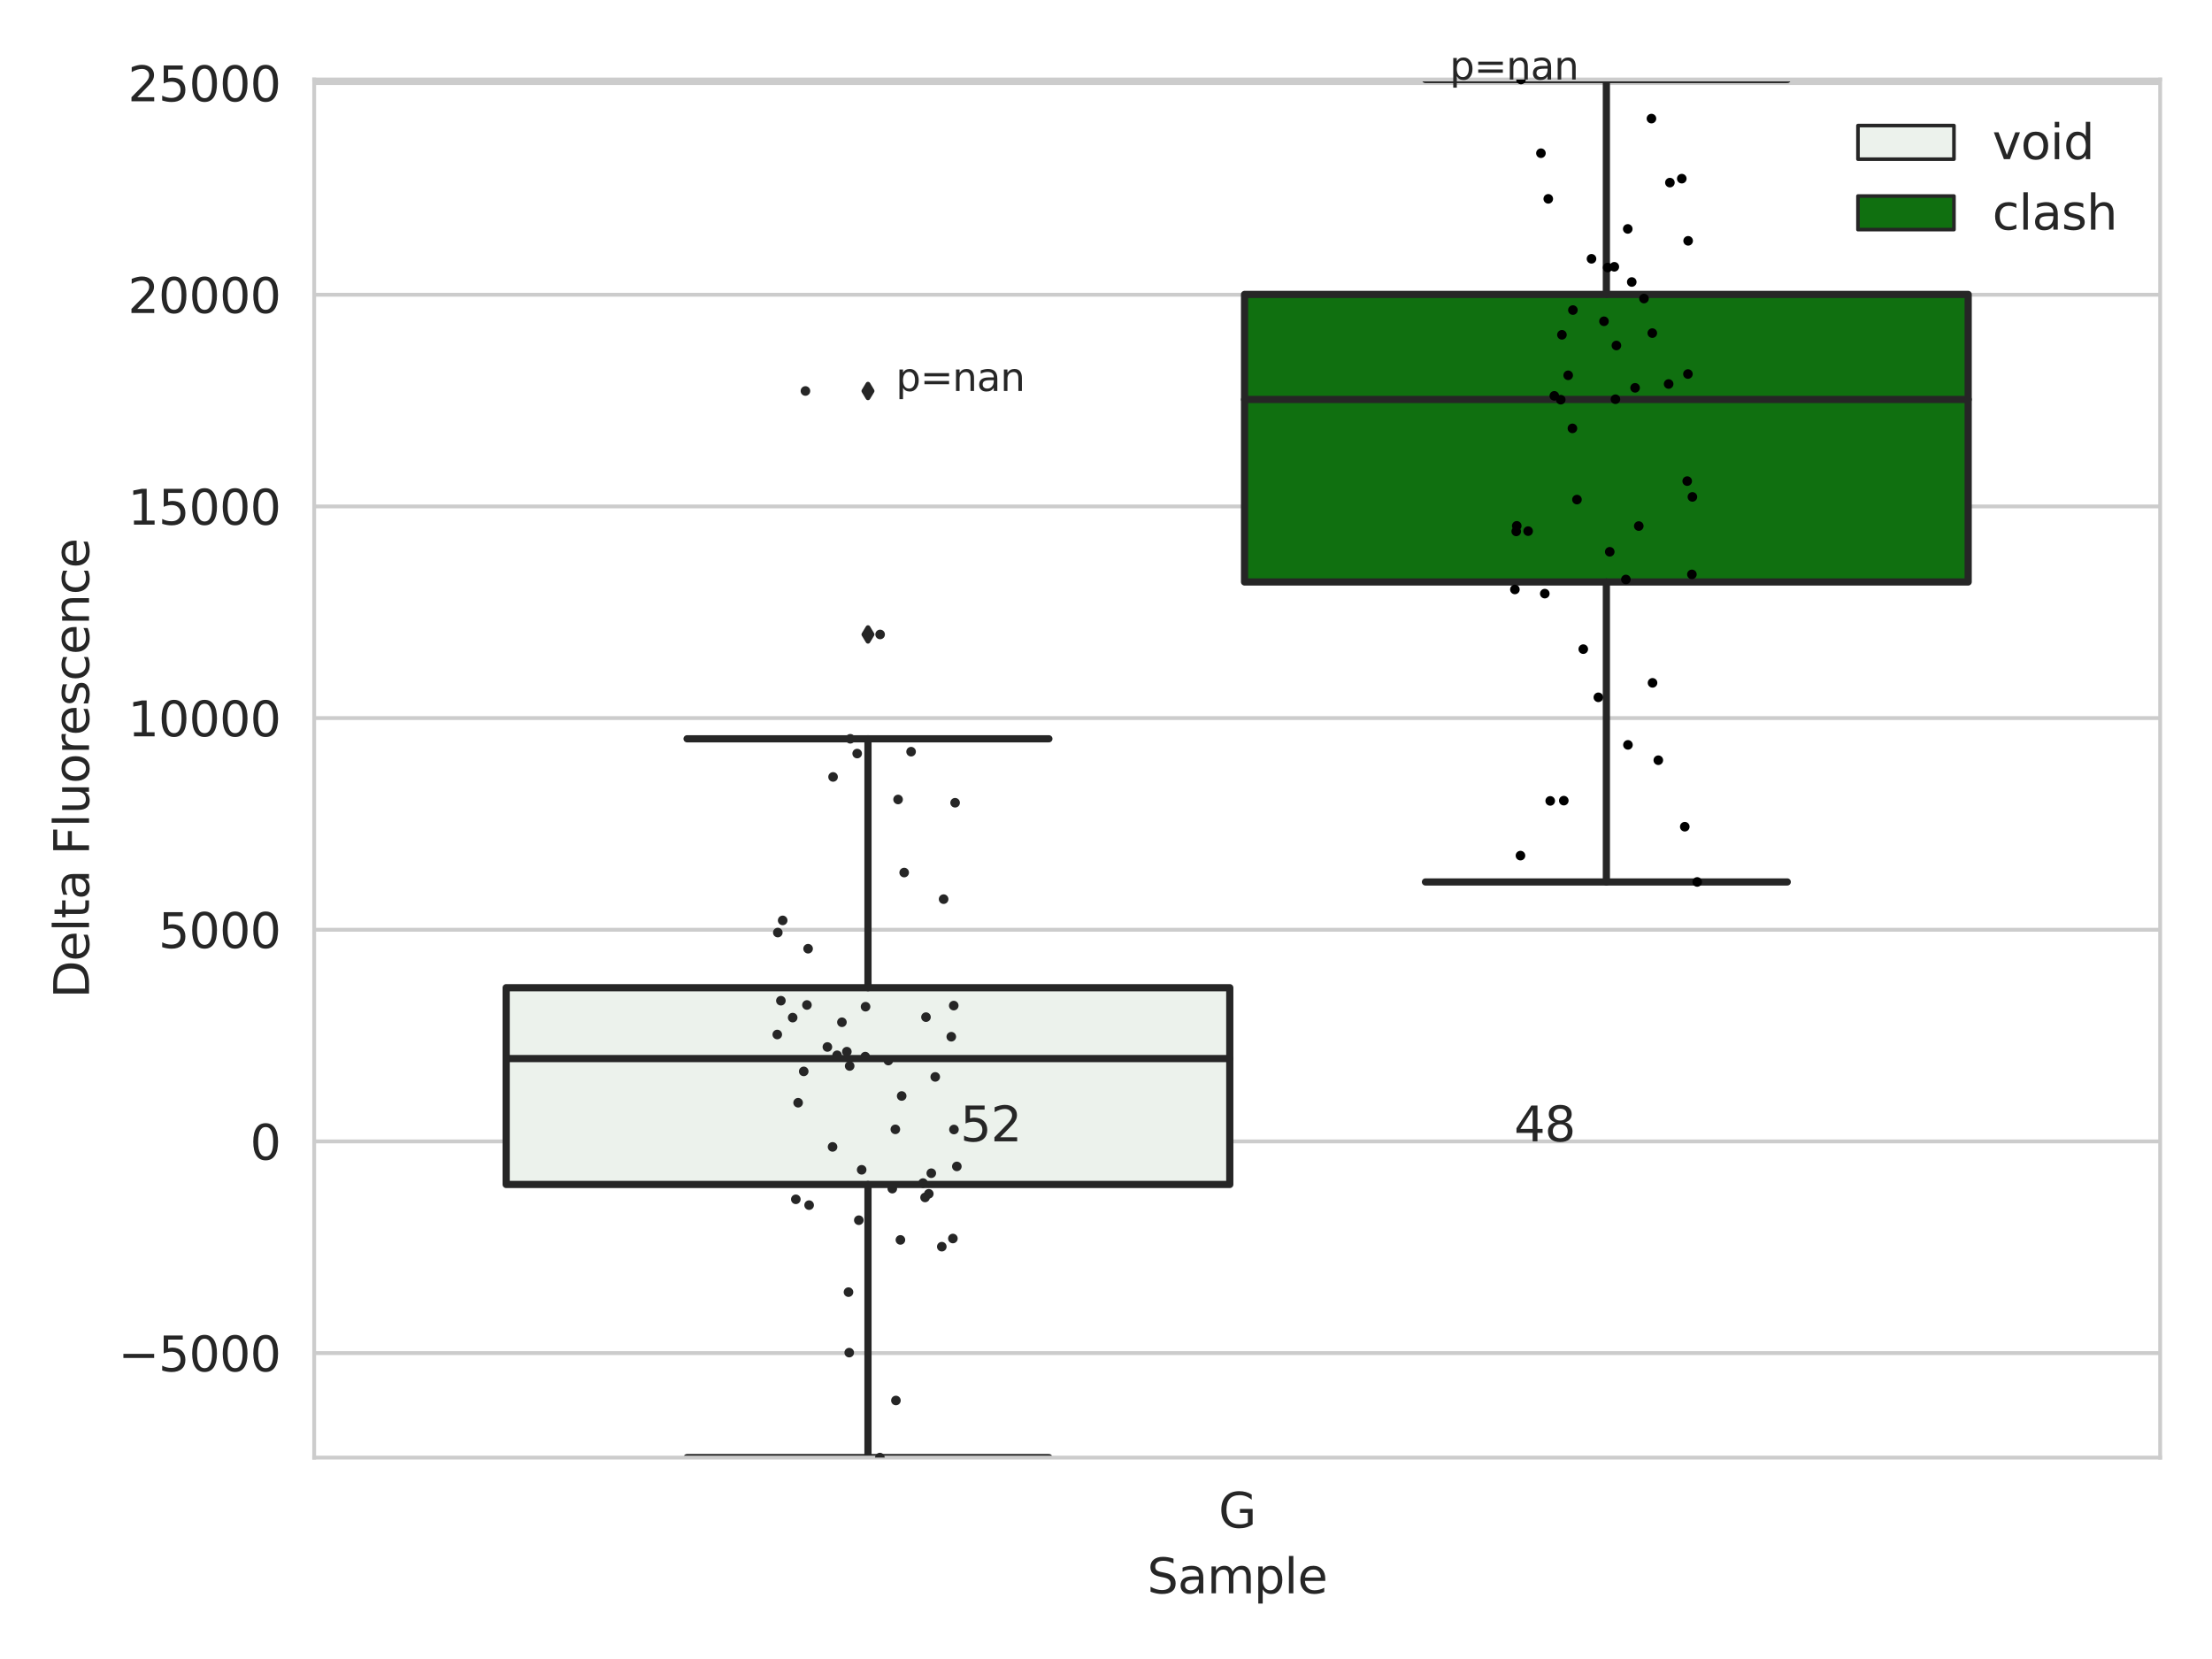 <?xml version="1.0" encoding="utf-8" standalone="no"?>
<!DOCTYPE svg PUBLIC "-//W3C//DTD SVG 1.1//EN"
  "http://www.w3.org/Graphics/SVG/1.1/DTD/svg11.dtd">
<svg xmlns:xlink="http://www.w3.org/1999/xlink" width="460.8pt" height="345.6pt" viewBox="0 0 460.8 345.6" xmlns="http://www.w3.org/2000/svg" version="1.1">
 <defs>
  <style type="text/css">*{stroke-linejoin: round; stroke-linecap: butt}</style>
 </defs>
 <g id="figure_1">
  <g id="patch_1">
   <path d="M 0 345.6 
L 460.8 345.6 
L 460.8 0 
L 0 0 
z
" style="fill: #ffffff"/>
  </g>
  <g id="axes_1">
   <g id="patch_2">
    <path d="M 65.45 303.64 
L 450 303.64 
L 450 16.56 
L 65.45 16.56 
z
" style="fill: #ffffff"/>
   </g>
   <g id="matplotlib.axis_1">
    <g id="xtick_1">
     <g id="text_1">
      <!-- G -->
      <g style="fill: #262626" transform="translate(253.851 318.238)scale(0.1 -0.1)">
       <defs>
        <path id="DejaVuSans-47" d="M 3809 666 
L 3809 1919 
L 2778 1919 
L 2778 2438 
L 4434 2438 
L 4434 434 
Q 4069 175 3628 42 
Q 3188 -91 2688 -91 
Q 1594 -91 976 548 
Q 359 1188 359 2328 
Q 359 3472 976 4111 
Q 1594 4750 2688 4750 
Q 3144 4750 3555 4637 
Q 3966 4525 4313 4306 
L 4313 3634 
Q 3963 3931 3569 4081 
Q 3175 4231 2741 4231 
Q 1884 4231 1454 3753 
Q 1025 3275 1025 2328 
Q 1025 1384 1454 906 
Q 1884 428 2741 428 
Q 3075 428 3337 486 
Q 3600 544 3809 666 
z
" transform="scale(0.016)"/>
       </defs>
       <use xlink:href="#DejaVuSans-47"/>
      </g>
     </g>
    </g>
    <g id="text_2">
     <!-- Sample -->
     <g style="fill: #262626" transform="translate(238.977 331.917)scale(0.1 -0.1)">
      <defs>
       <path id="DejaVuSans-53" d="M 3425 4513 
L 3425 3897 
Q 3066 4069 2747 4153 
Q 2428 4238 2131 4238 
Q 1616 4238 1336 4038 
Q 1056 3838 1056 3469 
Q 1056 3159 1242 3001 
Q 1428 2844 1947 2747 
L 2328 2669 
Q 3034 2534 3370 2195 
Q 3706 1856 3706 1288 
Q 3706 609 3251 259 
Q 2797 -91 1919 -91 
Q 1588 -91 1214 -16 
Q 841 59 441 206 
L 441 856 
Q 825 641 1194 531 
Q 1563 422 1919 422 
Q 2459 422 2753 634 
Q 3047 847 3047 1241 
Q 3047 1584 2836 1778 
Q 2625 1972 2144 2069 
L 1759 2144 
Q 1053 2284 737 2584 
Q 422 2884 422 3419 
Q 422 4038 858 4394 
Q 1294 4750 2059 4750 
Q 2388 4750 2728 4690 
Q 3069 4631 3425 4513 
z
" transform="scale(0.016)"/>
       <path id="DejaVuSans-61" d="M 2194 1759 
Q 1497 1759 1228 1600 
Q 959 1441 959 1056 
Q 959 750 1161 570 
Q 1363 391 1709 391 
Q 2188 391 2477 730 
Q 2766 1069 2766 1631 
L 2766 1759 
L 2194 1759 
z
M 3341 1997 
L 3341 0 
L 2766 0 
L 2766 531 
Q 2569 213 2275 61 
Q 1981 -91 1556 -91 
Q 1019 -91 701 211 
Q 384 513 384 1019 
Q 384 1609 779 1909 
Q 1175 2209 1959 2209 
L 2766 2209 
L 2766 2266 
Q 2766 2663 2505 2880 
Q 2244 3097 1772 3097 
Q 1472 3097 1187 3025 
Q 903 2953 641 2809 
L 641 3341 
Q 956 3463 1253 3523 
Q 1550 3584 1831 3584 
Q 2591 3584 2966 3190 
Q 3341 2797 3341 1997 
z
" transform="scale(0.016)"/>
       <path id="DejaVuSans-6d" d="M 3328 2828 
Q 3544 3216 3844 3400 
Q 4144 3584 4550 3584 
Q 5097 3584 5394 3201 
Q 5691 2819 5691 2113 
L 5691 0 
L 5113 0 
L 5113 2094 
Q 5113 2597 4934 2840 
Q 4756 3084 4391 3084 
Q 3944 3084 3684 2787 
Q 3425 2491 3425 1978 
L 3425 0 
L 2847 0 
L 2847 2094 
Q 2847 2600 2669 2842 
Q 2491 3084 2119 3084 
Q 1678 3084 1418 2786 
Q 1159 2488 1159 1978 
L 1159 0 
L 581 0 
L 581 3500 
L 1159 3500 
L 1159 2956 
Q 1356 3278 1631 3431 
Q 1906 3584 2284 3584 
Q 2666 3584 2933 3390 
Q 3200 3197 3328 2828 
z
" transform="scale(0.016)"/>
       <path id="DejaVuSans-70" d="M 1159 525 
L 1159 -1331 
L 581 -1331 
L 581 3500 
L 1159 3500 
L 1159 2969 
Q 1341 3281 1617 3432 
Q 1894 3584 2278 3584 
Q 2916 3584 3314 3078 
Q 3713 2572 3713 1747 
Q 3713 922 3314 415 
Q 2916 -91 2278 -91 
Q 1894 -91 1617 61 
Q 1341 213 1159 525 
z
M 3116 1747 
Q 3116 2381 2855 2742 
Q 2594 3103 2138 3103 
Q 1681 3103 1420 2742 
Q 1159 2381 1159 1747 
Q 1159 1113 1420 752 
Q 1681 391 2138 391 
Q 2594 391 2855 752 
Q 3116 1113 3116 1747 
z
" transform="scale(0.016)"/>
       <path id="DejaVuSans-6c" d="M 603 4863 
L 1178 4863 
L 1178 0 
L 603 0 
L 603 4863 
z
" transform="scale(0.016)"/>
       <path id="DejaVuSans-65" d="M 3597 1894 
L 3597 1613 
L 953 1613 
Q 991 1019 1311 708 
Q 1631 397 2203 397 
Q 2534 397 2845 478 
Q 3156 559 3463 722 
L 3463 178 
Q 3153 47 2828 -22 
Q 2503 -91 2169 -91 
Q 1331 -91 842 396 
Q 353 884 353 1716 
Q 353 2575 817 3079 
Q 1281 3584 2069 3584 
Q 2775 3584 3186 3129 
Q 3597 2675 3597 1894 
z
M 3022 2063 
Q 3016 2534 2758 2815 
Q 2500 3097 2075 3097 
Q 1594 3097 1305 2825 
Q 1016 2553 972 2059 
L 3022 2063 
z
" transform="scale(0.016)"/>
      </defs>
      <use xlink:href="#DejaVuSans-53"/>
      <use xlink:href="#DejaVuSans-61" x="63.477"/>
      <use xlink:href="#DejaVuSans-6d" x="124.756"/>
      <use xlink:href="#DejaVuSans-70" x="222.168"/>
      <use xlink:href="#DejaVuSans-6c" x="285.645"/>
      <use xlink:href="#DejaVuSans-65" x="313.428"/>
     </g>
    </g>
   </g>
   <g id="matplotlib.axis_2">
    <g id="ytick_1">
     <g id="line2d_1">
      <path d="M 65.45 281.874 
L 450 281.874 
" clip-path="url(#p82a514531c)" style="fill: none; stroke: #cccccc; stroke-width: 0.8; stroke-linecap: round"/>
     </g>
     <g id="text_3">
      <!-- −5000 -->
      <g style="fill: #262626" transform="translate(24.62 285.673)scale(0.1 -0.1)">
       <defs>
        <path id="DejaVuSans-2212" d="M 678 2272 
L 4684 2272 
L 4684 1741 
L 678 1741 
L 678 2272 
z
" transform="scale(0.016)"/>
        <path id="DejaVuSans-35" d="M 691 4666 
L 3169 4666 
L 3169 4134 
L 1269 4134 
L 1269 2991 
Q 1406 3038 1543 3061 
Q 1681 3084 1819 3084 
Q 2600 3084 3056 2656 
Q 3513 2228 3513 1497 
Q 3513 744 3044 326 
Q 2575 -91 1722 -91 
Q 1428 -91 1123 -41 
Q 819 9 494 109 
L 494 744 
Q 775 591 1075 516 
Q 1375 441 1709 441 
Q 2250 441 2565 725 
Q 2881 1009 2881 1497 
Q 2881 1984 2565 2268 
Q 2250 2553 1709 2553 
Q 1456 2553 1204 2497 
Q 953 2441 691 2322 
L 691 4666 
z
" transform="scale(0.016)"/>
        <path id="DejaVuSans-30" d="M 2034 4250 
Q 1547 4250 1301 3770 
Q 1056 3291 1056 2328 
Q 1056 1369 1301 889 
Q 1547 409 2034 409 
Q 2525 409 2770 889 
Q 3016 1369 3016 2328 
Q 3016 3291 2770 3770 
Q 2525 4250 2034 4250 
z
M 2034 4750 
Q 2819 4750 3233 4129 
Q 3647 3509 3647 2328 
Q 3647 1150 3233 529 
Q 2819 -91 2034 -91 
Q 1250 -91 836 529 
Q 422 1150 422 2328 
Q 422 3509 836 4129 
Q 1250 4750 2034 4750 
z
" transform="scale(0.016)"/>
       </defs>
       <use xlink:href="#DejaVuSans-2212"/>
       <use xlink:href="#DejaVuSans-35" x="83.789"/>
       <use xlink:href="#DejaVuSans-30" x="147.412"/>
       <use xlink:href="#DejaVuSans-30" x="211.035"/>
       <use xlink:href="#DejaVuSans-30" x="274.658"/>
      </g>
     </g>
    </g>
    <g id="ytick_2">
     <g id="line2d_2">
      <path d="M 65.45 237.779 
L 450 237.779 
" clip-path="url(#p82a514531c)" style="fill: none; stroke: #cccccc; stroke-width: 0.8; stroke-linecap: round"/>
     </g>
     <g id="text_4">
      <!-- 0 -->
      <g style="fill: #262626" transform="translate(52.087 241.578)scale(0.1 -0.1)">
       <use xlink:href="#DejaVuSans-30"/>
      </g>
     </g>
    </g>
    <g id="ytick_3">
     <g id="line2d_3">
      <path d="M 65.45 193.684 
L 450 193.684 
" clip-path="url(#p82a514531c)" style="fill: none; stroke: #cccccc; stroke-width: 0.8; stroke-linecap: round"/>
     </g>
     <g id="text_5">
      <!-- 5000 -->
      <g style="fill: #262626" transform="translate(33 197.483)scale(0.1 -0.1)">
       <use xlink:href="#DejaVuSans-35"/>
       <use xlink:href="#DejaVuSans-30" x="63.623"/>
       <use xlink:href="#DejaVuSans-30" x="127.246"/>
       <use xlink:href="#DejaVuSans-30" x="190.869"/>
      </g>
     </g>
    </g>
    <g id="ytick_4">
     <g id="line2d_4">
      <path d="M 65.45 149.589 
L 450 149.589 
" clip-path="url(#p82a514531c)" style="fill: none; stroke: #cccccc; stroke-width: 0.8; stroke-linecap: round"/>
     </g>
     <g id="text_6">
      <!-- 10000 -->
      <g style="fill: #262626" transform="translate(26.637 153.388)scale(0.1 -0.1)">
       <defs>
        <path id="DejaVuSans-31" d="M 794 531 
L 1825 531 
L 1825 4091 
L 703 3866 
L 703 4441 
L 1819 4666 
L 2450 4666 
L 2450 531 
L 3481 531 
L 3481 0 
L 794 0 
L 794 531 
z
" transform="scale(0.016)"/>
       </defs>
       <use xlink:href="#DejaVuSans-31"/>
       <use xlink:href="#DejaVuSans-30" x="63.623"/>
       <use xlink:href="#DejaVuSans-30" x="127.246"/>
       <use xlink:href="#DejaVuSans-30" x="190.869"/>
       <use xlink:href="#DejaVuSans-30" x="254.492"/>
      </g>
     </g>
    </g>
    <g id="ytick_5">
     <g id="line2d_5">
      <path d="M 65.45 105.494 
L 450 105.494 
" clip-path="url(#p82a514531c)" style="fill: none; stroke: #cccccc; stroke-width: 0.8; stroke-linecap: round"/>
     </g>
     <g id="text_7">
      <!-- 15000 -->
      <g style="fill: #262626" transform="translate(26.637 109.294)scale(0.1 -0.1)">
       <use xlink:href="#DejaVuSans-31"/>
       <use xlink:href="#DejaVuSans-35" x="63.623"/>
       <use xlink:href="#DejaVuSans-30" x="127.246"/>
       <use xlink:href="#DejaVuSans-30" x="190.869"/>
       <use xlink:href="#DejaVuSans-30" x="254.492"/>
      </g>
     </g>
    </g>
    <g id="ytick_6">
     <g id="line2d_6">
      <path d="M 65.45 61.399 
L 450 61.399 
" clip-path="url(#p82a514531c)" style="fill: none; stroke: #cccccc; stroke-width: 0.8; stroke-linecap: round"/>
     </g>
     <g id="text_8">
      <!-- 20000 -->
      <g style="fill: #262626" transform="translate(26.637 65.199)scale(0.1 -0.1)">
       <defs>
        <path id="DejaVuSans-32" d="M 1228 531 
L 3431 531 
L 3431 0 
L 469 0 
L 469 531 
Q 828 903 1448 1529 
Q 2069 2156 2228 2338 
Q 2531 2678 2651 2914 
Q 2772 3150 2772 3378 
Q 2772 3750 2511 3984 
Q 2250 4219 1831 4219 
Q 1534 4219 1204 4116 
Q 875 4013 500 3803 
L 500 4441 
Q 881 4594 1212 4672 
Q 1544 4750 1819 4750 
Q 2544 4750 2975 4387 
Q 3406 4025 3406 3419 
Q 3406 3131 3298 2873 
Q 3191 2616 2906 2266 
Q 2828 2175 2409 1742 
Q 1991 1309 1228 531 
z
" transform="scale(0.016)"/>
       </defs>
       <use xlink:href="#DejaVuSans-32"/>
       <use xlink:href="#DejaVuSans-30" x="63.623"/>
       <use xlink:href="#DejaVuSans-30" x="127.246"/>
       <use xlink:href="#DejaVuSans-30" x="190.869"/>
       <use xlink:href="#DejaVuSans-30" x="254.492"/>
      </g>
     </g>
    </g>
    <g id="ytick_7">
     <g id="line2d_7">
      <path d="M 65.45 17.305 
L 450 17.305 
" clip-path="url(#p82a514531c)" style="fill: none; stroke: #cccccc; stroke-width: 0.8; stroke-linecap: round"/>
     </g>
     <g id="text_9">
      <!-- 25000 -->
      <g style="fill: #262626" transform="translate(26.637 21.104)scale(0.1 -0.1)">
       <use xlink:href="#DejaVuSans-32"/>
       <use xlink:href="#DejaVuSans-35" x="63.623"/>
       <use xlink:href="#DejaVuSans-30" x="127.246"/>
       <use xlink:href="#DejaVuSans-30" x="190.869"/>
       <use xlink:href="#DejaVuSans-30" x="254.492"/>
      </g>
     </g>
    </g>
    <g id="text_10">
     <!-- Delta Fluorescence -->
     <g style="fill: #262626" transform="translate(18.541 207.967)rotate(-90)scale(0.1 -0.1)">
      <defs>
       <path id="DejaVuSans-44" d="M 1259 4147 
L 1259 519 
L 2022 519 
Q 2988 519 3436 956 
Q 3884 1394 3884 2338 
Q 3884 3275 3436 3711 
Q 2988 4147 2022 4147 
L 1259 4147 
z
M 628 4666 
L 1925 4666 
Q 3281 4666 3915 4102 
Q 4550 3538 4550 2338 
Q 4550 1131 3912 565 
Q 3275 0 1925 0 
L 628 0 
L 628 4666 
z
" transform="scale(0.016)"/>
       <path id="DejaVuSans-74" d="M 1172 4494 
L 1172 3500 
L 2356 3500 
L 2356 3053 
L 1172 3053 
L 1172 1153 
Q 1172 725 1289 603 
Q 1406 481 1766 481 
L 2356 481 
L 2356 0 
L 1766 0 
Q 1100 0 847 248 
Q 594 497 594 1153 
L 594 3053 
L 172 3053 
L 172 3500 
L 594 3500 
L 594 4494 
L 1172 4494 
z
" transform="scale(0.016)"/>
       <path id="DejaVuSans-20" transform="scale(0.016)"/>
       <path id="DejaVuSans-46" d="M 628 4666 
L 3309 4666 
L 3309 4134 
L 1259 4134 
L 1259 2759 
L 3109 2759 
L 3109 2228 
L 1259 2228 
L 1259 0 
L 628 0 
L 628 4666 
z
" transform="scale(0.016)"/>
       <path id="DejaVuSans-75" d="M 544 1381 
L 544 3500 
L 1119 3500 
L 1119 1403 
Q 1119 906 1312 657 
Q 1506 409 1894 409 
Q 2359 409 2629 706 
Q 2900 1003 2900 1516 
L 2900 3500 
L 3475 3500 
L 3475 0 
L 2900 0 
L 2900 538 
Q 2691 219 2414 64 
Q 2138 -91 1772 -91 
Q 1169 -91 856 284 
Q 544 659 544 1381 
z
M 1991 3584 
L 1991 3584 
z
" transform="scale(0.016)"/>
       <path id="DejaVuSans-6f" d="M 1959 3097 
Q 1497 3097 1228 2736 
Q 959 2375 959 1747 
Q 959 1119 1226 758 
Q 1494 397 1959 397 
Q 2419 397 2687 759 
Q 2956 1122 2956 1747 
Q 2956 2369 2687 2733 
Q 2419 3097 1959 3097 
z
M 1959 3584 
Q 2709 3584 3137 3096 
Q 3566 2609 3566 1747 
Q 3566 888 3137 398 
Q 2709 -91 1959 -91 
Q 1206 -91 779 398 
Q 353 888 353 1747 
Q 353 2609 779 3096 
Q 1206 3584 1959 3584 
z
" transform="scale(0.016)"/>
       <path id="DejaVuSans-72" d="M 2631 2963 
Q 2534 3019 2420 3045 
Q 2306 3072 2169 3072 
Q 1681 3072 1420 2755 
Q 1159 2438 1159 1844 
L 1159 0 
L 581 0 
L 581 3500 
L 1159 3500 
L 1159 2956 
Q 1341 3275 1631 3429 
Q 1922 3584 2338 3584 
Q 2397 3584 2469 3576 
Q 2541 3569 2628 3553 
L 2631 2963 
z
" transform="scale(0.016)"/>
       <path id="DejaVuSans-73" d="M 2834 3397 
L 2834 2853 
Q 2591 2978 2328 3040 
Q 2066 3103 1784 3103 
Q 1356 3103 1142 2972 
Q 928 2841 928 2578 
Q 928 2378 1081 2264 
Q 1234 2150 1697 2047 
L 1894 2003 
Q 2506 1872 2764 1633 
Q 3022 1394 3022 966 
Q 3022 478 2636 193 
Q 2250 -91 1575 -91 
Q 1294 -91 989 -36 
Q 684 19 347 128 
L 347 722 
Q 666 556 975 473 
Q 1284 391 1588 391 
Q 1994 391 2212 530 
Q 2431 669 2431 922 
Q 2431 1156 2273 1281 
Q 2116 1406 1581 1522 
L 1381 1569 
Q 847 1681 609 1914 
Q 372 2147 372 2553 
Q 372 3047 722 3315 
Q 1072 3584 1716 3584 
Q 2034 3584 2315 3537 
Q 2597 3491 2834 3397 
z
" transform="scale(0.016)"/>
       <path id="DejaVuSans-63" d="M 3122 3366 
L 3122 2828 
Q 2878 2963 2633 3030 
Q 2388 3097 2138 3097 
Q 1578 3097 1268 2742 
Q 959 2388 959 1747 
Q 959 1106 1268 751 
Q 1578 397 2138 397 
Q 2388 397 2633 464 
Q 2878 531 3122 666 
L 3122 134 
Q 2881 22 2623 -34 
Q 2366 -91 2075 -91 
Q 1284 -91 818 406 
Q 353 903 353 1747 
Q 353 2603 823 3093 
Q 1294 3584 2113 3584 
Q 2378 3584 2631 3529 
Q 2884 3475 3122 3366 
z
" transform="scale(0.016)"/>
       <path id="DejaVuSans-6e" d="M 3513 2113 
L 3513 0 
L 2938 0 
L 2938 2094 
Q 2938 2591 2744 2837 
Q 2550 3084 2163 3084 
Q 1697 3084 1428 2787 
Q 1159 2491 1159 1978 
L 1159 0 
L 581 0 
L 581 3500 
L 1159 3500 
L 1159 2956 
Q 1366 3272 1645 3428 
Q 1925 3584 2291 3584 
Q 2894 3584 3203 3211 
Q 3513 2838 3513 2113 
z
" transform="scale(0.016)"/>
      </defs>
      <use xlink:href="#DejaVuSans-44"/>
      <use xlink:href="#DejaVuSans-65" x="77.002"/>
      <use xlink:href="#DejaVuSans-6c" x="138.525"/>
      <use xlink:href="#DejaVuSans-74" x="166.309"/>
      <use xlink:href="#DejaVuSans-61" x="205.518"/>
      <use xlink:href="#DejaVuSans-20" x="266.797"/>
      <use xlink:href="#DejaVuSans-46" x="298.584"/>
      <use xlink:href="#DejaVuSans-6c" x="356.104"/>
      <use xlink:href="#DejaVuSans-75" x="383.887"/>
      <use xlink:href="#DejaVuSans-6f" x="447.266"/>
      <use xlink:href="#DejaVuSans-72" x="508.447"/>
      <use xlink:href="#DejaVuSans-65" x="547.311"/>
      <use xlink:href="#DejaVuSans-73" x="608.834"/>
      <use xlink:href="#DejaVuSans-63" x="660.934"/>
      <use xlink:href="#DejaVuSans-65" x="715.914"/>
      <use xlink:href="#DejaVuSans-6e" x="777.438"/>
      <use xlink:href="#DejaVuSans-63" x="840.816"/>
      <use xlink:href="#DejaVuSans-65" x="895.797"/>
     </g>
    </g>
   </g>
   <g id="patch_3">
    <path d="M 105.443 246.746 
L 256.187 246.746 
L 256.187 205.758 
L 105.443 205.758 
L 105.443 246.746 
z
" clip-path="url(#p82a514531c)" style="fill: #ecf2ec; stroke: #262626; stroke-width: 1.5; stroke-linejoin: miter"/>
   </g>
   <g id="patch_4">
    <path d="M 259.263 121.235 
L 410.007 121.235 
L 410.007 61.332 
L 259.263 61.332 
L 259.263 121.235 
z
" clip-path="url(#p82a514531c)" style="fill: #107010; stroke: #262626; stroke-width: 1.5; stroke-linejoin: miter"/>
   </g>
   <g id="patch_5">
    <path d="M 257.725 237.779 
L 257.725 237.779 
L 257.725 237.779 
L 257.725 237.779 
z
" clip-path="url(#p82a514531c)" style="fill: #ecf2ec; stroke: #262626; stroke-width: 0.75; stroke-linejoin: miter"/>
   </g>
   <g id="patch_6">
    <path d="M 257.725 237.779 
L 257.725 237.779 
L 257.725 237.779 
L 257.725 237.779 
z
" clip-path="url(#p82a514531c)" style="fill: #107010; stroke: #262626; stroke-width: 0.75; stroke-linejoin: miter"/>
   </g>
   <g id="PathCollection_1"/>
   <g id="PathCollection_2"/>
   <g id="line2d_8">
    <path d="M 180.815 246.746 
L 180.815 303.64 
" clip-path="url(#p82a514531c)" style="fill: none; stroke: #262626; stroke-width: 1.5; stroke-linecap: round"/>
   </g>
   <g id="line2d_9">
    <path d="M 180.815 205.758 
L 180.815 153.903 
" clip-path="url(#p82a514531c)" style="fill: none; stroke: #262626; stroke-width: 1.5; stroke-linecap: round"/>
   </g>
   <g id="line2d_10">
    <path d="M 143.129 303.64 
L 218.501 303.64 
" clip-path="url(#p82a514531c)" style="fill: none; stroke: #262626; stroke-width: 1.5; stroke-linecap: round"/>
   </g>
   <g id="line2d_11">
    <path d="M 143.129 153.903 
L 218.501 153.903 
" clip-path="url(#p82a514531c)" style="fill: none; stroke: #262626; stroke-width: 1.5; stroke-linecap: round"/>
   </g>
   <g id="line2d_12">
    <defs>
     <path id="m3475164e09" d="M -0 1.414 
L 0.849 0 
L 0 -1.414 
L -0.849 -0 
z
" style="stroke: #262626; stroke-linejoin: miter"/>
    </defs>
    <g clip-path="url(#p82a514531c)">
     <use xlink:href="#m3475164e09" x="180.815" y="81.45" style="fill: #262626; stroke: #262626; stroke-linejoin: miter"/>
     <use xlink:href="#m3475164e09" x="180.815" y="132.167" style="fill: #262626; stroke: #262626; stroke-linejoin: miter"/>
    </g>
   </g>
   <g id="line2d_13">
    <path d="M 334.635 121.235 
L 334.635 183.726 
" clip-path="url(#p82a514531c)" style="fill: none; stroke: #262626; stroke-width: 1.5; stroke-linecap: round"/>
   </g>
   <g id="line2d_14">
    <path d="M 334.635 61.332 
L 334.635 16.56 
" clip-path="url(#p82a514531c)" style="fill: none; stroke: #262626; stroke-width: 1.5; stroke-linecap: round"/>
   </g>
   <g id="line2d_15">
    <path d="M 296.949 183.726 
L 372.321 183.726 
" clip-path="url(#p82a514531c)" style="fill: none; stroke: #262626; stroke-width: 1.5; stroke-linecap: round"/>
   </g>
   <g id="line2d_16">
    <path d="M 296.949 16.56 
L 372.321 16.56 
" clip-path="url(#p82a514531c)" style="fill: none; stroke: #262626; stroke-width: 1.5; stroke-linecap: round"/>
   </g>
   <g id="line2d_17"/>
   <g id="line2d_18">
    <path d="M 105.443 220.524 
L 256.187 220.524 
" clip-path="url(#p82a514531c)" style="fill: none; stroke: #262626; stroke-width: 1.5; stroke-linecap: round"/>
   </g>
   <g id="line2d_19">
    <path d="M 259.263 83.214 
L 410.007 83.214 
" clip-path="url(#p82a514531c)" style="fill: none; stroke: #262626; stroke-width: 1.5; stroke-linecap: round"/>
   </g>
   <g id="patch_7">
    <path d="M 65.45 303.64 
L 65.45 16.56 
" style="fill: none; stroke: #cccccc; stroke-width: 0.8; stroke-linejoin: miter; stroke-linecap: square"/>
   </g>
   <g id="patch_8">
    <path d="M 450 303.64 
L 450 16.56 
" style="fill: none; stroke: #cccccc; stroke-width: 0.8; stroke-linejoin: miter; stroke-linecap: square"/>
   </g>
   <g id="patch_9">
    <path d="M 65.45 303.64 
L 450 303.64 
" style="fill: none; stroke: #cccccc; stroke-width: 0.8; stroke-linejoin: miter; stroke-linecap: square"/>
   </g>
   <g id="patch_10">
    <path d="M 65.45 16.56 
L 450 16.56 
" style="fill: none; stroke: #cccccc; stroke-width: 0.8; stroke-linejoin: miter; stroke-linecap: square"/>
   </g>
   <g id="PathCollection_3">
    <defs>
     <path id="C0_0_97402eeb08" d="M 0 1 
C 0.265 1 0.52 0.895 0.707 0.707 
C 0.895 0.52 1 0.265 1 -0 
C 1 -0.265 0.895 -0.52 0.707 -0.707 
C 0.52 -0.895 0.265 -1 0 -1 
C -0.265 -1 -0.52 -0.895 -0.707 -0.707 
C -0.895 -0.52 -1 -0.265 -1 0 
C -1 0.265 -0.895 0.52 -0.707 0.707 
C -0.52 0.895 -0.265 1 0 1 
z
"/>
    </defs>
    <g clip-path="url(#p82a514531c)">
     <use xlink:href="#C0_0_97402eeb08" x="168.101" y="209.355" style="fill: #262626"/>
    </g>
    <g clip-path="url(#p82a514531c)">
     <use xlink:href="#C0_0_97402eeb08" x="198.503" y="258.004" style="fill: #262626"/>
    </g>
    <g clip-path="url(#p82a514531c)">
     <use xlink:href="#C0_0_97402eeb08" x="176.414" y="219.08" style="fill: #262626"/>
    </g>
    <g clip-path="url(#p82a514531c)">
     <use xlink:href="#C0_0_97402eeb08" x="199.328" y="242.984" style="fill: #262626"/>
    </g>
    <g clip-path="url(#p82a514531c)">
     <use xlink:href="#C0_0_97402eeb08" x="168.554" y="251.052" style="fill: #262626"/>
    </g>
    <g clip-path="url(#p82a514531c)">
     <use xlink:href="#C0_0_97402eeb08" x="162.031" y="194.268" style="fill: #262626"/>
    </g>
    <g clip-path="url(#p82a514531c)">
     <use xlink:href="#C0_0_97402eeb08" x="162.674" y="208.466" style="fill: #262626"/>
    </g>
    <g clip-path="url(#p82a514531c)">
     <use xlink:href="#C0_0_97402eeb08" x="180.311" y="209.714" style="fill: #262626"/>
    </g>
    <g clip-path="url(#p82a514531c)">
     <use xlink:href="#C0_0_97402eeb08" x="173.545" y="161.85" style="fill: #262626"/>
    </g>
    <g clip-path="url(#p82a514531c)">
     <use xlink:href="#C0_0_97402eeb08" x="179.499" y="243.69" style="fill: #262626"/>
    </g>
    <g clip-path="url(#p82a514531c)">
     <use xlink:href="#C0_0_97402eeb08" x="172.36" y="218.106" style="fill: #262626"/>
    </g>
    <g clip-path="url(#p82a514531c)">
     <use xlink:href="#C0_0_97402eeb08" x="174.383" y="219.835" style="fill: #262626"/>
    </g>
    <g clip-path="url(#p82a514531c)">
     <use xlink:href="#C0_0_97402eeb08" x="165.786" y="249.838" style="fill: #262626"/>
    </g>
    <g clip-path="url(#p82a514531c)">
     <use xlink:href="#C0_0_97402eeb08" x="183.296" y="303.64" style="fill: #262626"/>
    </g>
    <g clip-path="url(#p82a514531c)">
     <use xlink:href="#C0_0_97402eeb08" x="178.908" y="254.19" style="fill: #262626"/>
    </g>
    <g clip-path="url(#p82a514531c)">
     <use xlink:href="#C0_0_97402eeb08" x="196.572" y="187.309" style="fill: #262626"/>
    </g>
    <g clip-path="url(#p82a514531c)">
     <use xlink:href="#C0_0_97402eeb08" x="192.707" y="249.451" style="fill: #262626"/>
    </g>
    <g clip-path="url(#p82a514531c)">
     <use xlink:href="#C0_0_97402eeb08" x="173.439" y="238.92" style="fill: #262626"/>
    </g>
    <g clip-path="url(#p82a514531c)">
     <use xlink:href="#C0_0_97402eeb08" x="177.002" y="222.067" style="fill: #262626"/>
    </g>
    <g clip-path="url(#p82a514531c)">
     <use xlink:href="#C0_0_97402eeb08" x="178.567" y="156.98" style="fill: #262626"/>
    </g>
    <g clip-path="url(#p82a514531c)">
     <use xlink:href="#C0_0_97402eeb08" x="198.966" y="167.227" style="fill: #262626"/>
    </g>
    <g clip-path="url(#p82a514531c)">
     <use xlink:href="#C0_0_97402eeb08" x="161.919" y="215.506" style="fill: #262626"/>
    </g>
    <g clip-path="url(#p82a514531c)">
     <use xlink:href="#C0_0_97402eeb08" x="177.129" y="153.903" style="fill: #262626"/>
    </g>
    <g clip-path="url(#p82a514531c)">
     <use xlink:href="#C0_0_97402eeb08" x="194.004" y="244.401" style="fill: #262626"/>
    </g>
    <g clip-path="url(#p82a514531c)">
     <use xlink:href="#C0_0_97402eeb08" x="176.757" y="269.175" style="fill: #262626"/>
    </g>
    <g clip-path="url(#p82a514531c)">
     <use xlink:href="#C0_0_97402eeb08" x="192.899" y="211.887" style="fill: #262626"/>
    </g>
    <g clip-path="url(#p82a514531c)">
     <use xlink:href="#C0_0_97402eeb08" x="192.286" y="246.457" style="fill: #262626"/>
    </g>
    <g clip-path="url(#p82a514531c)">
     <use xlink:href="#C0_0_97402eeb08" x="187.836" y="228.314" style="fill: #262626"/>
    </g>
    <g clip-path="url(#p82a514531c)">
     <use xlink:href="#C0_0_97402eeb08" x="185.882" y="247.614" style="fill: #262626"/>
    </g>
    <g clip-path="url(#p82a514531c)">
     <use xlink:href="#C0_0_97402eeb08" x="193.487" y="248.691" style="fill: #262626"/>
    </g>
    <g clip-path="url(#p82a514531c)">
     <use xlink:href="#C0_0_97402eeb08" x="167.787" y="81.45" style="fill: #262626"/>
    </g>
    <g clip-path="url(#p82a514531c)">
     <use xlink:href="#C0_0_97402eeb08" x="180.248" y="220.114" style="fill: #262626"/>
    </g>
    <g clip-path="url(#p82a514531c)">
     <use xlink:href="#C0_0_97402eeb08" x="165.129" y="211.987" style="fill: #262626"/>
    </g>
    <g clip-path="url(#p82a514531c)">
     <use xlink:href="#C0_0_97402eeb08" x="187.572" y="258.296" style="fill: #262626"/>
    </g>
    <g clip-path="url(#p82a514531c)">
     <use xlink:href="#C0_0_97402eeb08" x="175.388" y="212.953" style="fill: #262626"/>
    </g>
    <g clip-path="url(#p82a514531c)">
     <use xlink:href="#C0_0_97402eeb08" x="188.358" y="181.769" style="fill: #262626"/>
    </g>
    <g clip-path="url(#p82a514531c)">
     <use xlink:href="#C0_0_97402eeb08" x="163.045" y="191.736" style="fill: #262626"/>
    </g>
    <g clip-path="url(#p82a514531c)">
     <use xlink:href="#C0_0_97402eeb08" x="167.433" y="223.19" style="fill: #262626"/>
    </g>
    <g clip-path="url(#p82a514531c)">
     <use xlink:href="#C0_0_97402eeb08" x="186.636" y="291.748" style="fill: #262626"/>
    </g>
    <g clip-path="url(#p82a514531c)">
     <use xlink:href="#C0_0_97402eeb08" x="187.087" y="166.546" style="fill: #262626"/>
    </g>
    <g clip-path="url(#p82a514531c)">
     <use xlink:href="#C0_0_97402eeb08" x="183.346" y="132.167" style="fill: #262626"/>
    </g>
    <g clip-path="url(#p82a514531c)">
     <use xlink:href="#C0_0_97402eeb08" x="166.263" y="229.719" style="fill: #262626"/>
    </g>
    <g clip-path="url(#p82a514531c)">
     <use xlink:href="#C0_0_97402eeb08" x="198.725" y="235.296" style="fill: #262626"/>
    </g>
    <g clip-path="url(#p82a514531c)">
     <use xlink:href="#C0_0_97402eeb08" x="185.059" y="220.935" style="fill: #262626"/>
    </g>
    <g clip-path="url(#p82a514531c)">
     <use xlink:href="#C0_0_97402eeb08" x="198.682" y="209.483" style="fill: #262626"/>
    </g>
    <g clip-path="url(#p82a514531c)">
     <use xlink:href="#C0_0_97402eeb08" x="168.342" y="197.635" style="fill: #262626"/>
    </g>
    <g clip-path="url(#p82a514531c)">
     <use xlink:href="#C0_0_97402eeb08" x="194.828" y="224.338" style="fill: #262626"/>
    </g>
    <g clip-path="url(#p82a514531c)">
     <use xlink:href="#C0_0_97402eeb08" x="186.517" y="235.265" style="fill: #262626"/>
    </g>
    <g clip-path="url(#p82a514531c)">
     <use xlink:href="#C0_0_97402eeb08" x="189.798" y="156.59" style="fill: #262626"/>
    </g>
    <g clip-path="url(#p82a514531c)">
     <use xlink:href="#C0_0_97402eeb08" x="198.17" y="215.968" style="fill: #262626"/>
    </g>
    <g clip-path="url(#p82a514531c)">
     <use xlink:href="#C0_0_97402eeb08" x="196.194" y="259.705" style="fill: #262626"/>
    </g>
    <g clip-path="url(#p82a514531c)">
     <use xlink:href="#C0_0_97402eeb08" x="176.91" y="281.777" style="fill: #262626"/>
    </g>
   </g>
   <g id="PathCollection_4">
    <defs>
     <path id="C1_0_323518598b" d="M 0 1 
C 0.265 1 0.52 0.895 0.707 0.707 
C 0.895 0.52 1 0.265 1 -0 
C 1 -0.265 0.895 -0.52 0.707 -0.707 
C 0.52 -0.895 0.265 -1 0 -1 
C -0.265 -1 -0.52 -0.895 -0.707 -0.707 
C -0.895 -0.52 -1 -0.265 -1 0 
C -1 0.265 -0.895 0.52 -0.707 0.707 
C -0.52 0.895 -0.265 1 0 1 
z
"/>
    </defs>
    <g clip-path="url(#p82a514531c)">
     <use xlink:href="#C1_0_323518598b" x="338.703" y="120.715"/>
    </g>
    <g clip-path="url(#p82a514531c)">
     <use xlink:href="#C1_0_323518598b" x="334.139" y="66.928"/>
    </g>
    <g clip-path="url(#p82a514531c)">
     <use xlink:href="#C1_0_323518598b" x="328.51" y="104.073"/>
    </g>
    <g clip-path="url(#p82a514531c)">
     <use xlink:href="#C1_0_323518598b" x="345.458" y="158.368"/>
    </g>
    <g clip-path="url(#p82a514531c)">
     <use xlink:href="#C1_0_323518598b" x="336.528" y="83.165"/>
    </g>
    <g clip-path="url(#p82a514531c)">
     <use xlink:href="#C1_0_323518598b" x="329.824" y="135.226"/>
    </g>
    <g clip-path="url(#p82a514531c)">
     <use xlink:href="#C1_0_323518598b" x="344.253" y="142.249"/>
    </g>
    <g clip-path="url(#p82a514531c)">
     <use xlink:href="#C1_0_323518598b" x="315.97" y="109.542"/>
    </g>
    <g clip-path="url(#p82a514531c)">
     <use xlink:href="#C1_0_323518598b" x="318.337" y="110.643"/>
    </g>
    <g clip-path="url(#p82a514531c)">
     <use xlink:href="#C1_0_323518598b" x="315.579" y="122.793"/>
    </g>
    <g clip-path="url(#p82a514531c)">
     <use xlink:href="#C1_0_323518598b" x="347.871" y="38.041"/>
    </g>
    <g clip-path="url(#p82a514531c)">
     <use xlink:href="#C1_0_323518598b" x="335.339" y="114.947"/>
    </g>
    <g clip-path="url(#p82a514531c)">
     <use xlink:href="#C1_0_323518598b" x="339.092" y="47.687"/>
    </g>
    <g clip-path="url(#p82a514531c)">
     <use xlink:href="#C1_0_323518598b" x="336.726" y="71.974"/>
    </g>
    <g clip-path="url(#p82a514531c)">
     <use xlink:href="#C1_0_323518598b" x="327.564" y="89.239"/>
    </g>
    <g clip-path="url(#p82a514531c)">
     <use xlink:href="#C1_0_323518598b" x="316.848" y="16.56"/>
    </g>
    <g clip-path="url(#p82a514531c)">
     <use xlink:href="#C1_0_323518598b" x="352.452" y="119.657"/>
    </g>
    <g clip-path="url(#p82a514531c)">
     <use xlink:href="#C1_0_323518598b" x="331.538" y="53.914"/>
    </g>
    <g clip-path="url(#p82a514531c)">
     <use xlink:href="#C1_0_323518598b" x="353.557" y="183.726"/>
    </g>
    <g clip-path="url(#p82a514531c)">
     <use xlink:href="#C1_0_323518598b" x="347.608" y="79.992"/>
    </g>
    <g clip-path="url(#p82a514531c)">
     <use xlink:href="#C1_0_323518598b" x="326.683" y="78.181"/>
    </g>
    <g clip-path="url(#p82a514531c)">
     <use xlink:href="#C1_0_323518598b" x="351.671" y="50.169"/>
    </g>
    <g clip-path="url(#p82a514531c)">
     <use xlink:href="#C1_0_323518598b" x="350.345" y="37.217"/>
    </g>
    <g clip-path="url(#p82a514531c)">
     <use xlink:href="#C1_0_323518598b" x="322.534" y="41.423"/>
    </g>
    <g clip-path="url(#p82a514531c)">
     <use xlink:href="#C1_0_323518598b" x="325.379" y="69.749"/>
    </g>
    <g clip-path="url(#p82a514531c)">
     <use xlink:href="#C1_0_323518598b" x="315.86" y="110.7"/>
    </g>
    <g clip-path="url(#p82a514531c)">
     <use xlink:href="#C1_0_323518598b" x="339.132" y="155.171"/>
    </g>
    <g clip-path="url(#p82a514531c)">
     <use xlink:href="#C1_0_323518598b" x="336.294" y="55.577"/>
    </g>
    <g clip-path="url(#p82a514531c)">
     <use xlink:href="#C1_0_323518598b" x="321.004" y="31.916"/>
    </g>
    <g clip-path="url(#p82a514531c)">
     <use xlink:href="#C1_0_323518598b" x="344.027" y="24.705"/>
    </g>
    <g clip-path="url(#p82a514531c)">
     <use xlink:href="#C1_0_323518598b" x="334.904" y="55.734"/>
    </g>
    <g clip-path="url(#p82a514531c)">
     <use xlink:href="#C1_0_323518598b" x="322.939" y="166.842"/>
    </g>
    <g clip-path="url(#p82a514531c)">
     <use xlink:href="#C1_0_323518598b" x="344.204" y="69.392"/>
    </g>
    <g clip-path="url(#p82a514531c)">
     <use xlink:href="#C1_0_323518598b" x="350.971" y="172.219"/>
    </g>
    <g clip-path="url(#p82a514531c)">
     <use xlink:href="#C1_0_323518598b" x="323.792" y="82.461"/>
    </g>
    <g clip-path="url(#p82a514531c)">
     <use xlink:href="#C1_0_323518598b" x="351.628" y="77.916"/>
    </g>
    <g clip-path="url(#p82a514531c)">
     <use xlink:href="#C1_0_323518598b" x="325.133" y="83.263"/>
    </g>
    <g clip-path="url(#p82a514531c)">
     <use xlink:href="#C1_0_323518598b" x="351.477" y="100.222"/>
    </g>
    <g clip-path="url(#p82a514531c)">
     <use xlink:href="#C1_0_323518598b" x="332.968" y="145.264"/>
    </g>
    <g clip-path="url(#p82a514531c)">
     <use xlink:href="#C1_0_323518598b" x="352.559" y="103.512"/>
    </g>
    <g clip-path="url(#p82a514531c)">
     <use xlink:href="#C1_0_323518598b" x="339.925" y="58.746"/>
    </g>
    <g clip-path="url(#p82a514531c)">
     <use xlink:href="#C1_0_323518598b" x="340.619" y="80.792"/>
    </g>
    <g clip-path="url(#p82a514531c)">
     <use xlink:href="#C1_0_323518598b" x="321.808" y="123.663"/>
    </g>
    <g clip-path="url(#p82a514531c)">
     <use xlink:href="#C1_0_323518598b" x="325.768" y="166.788"/>
    </g>
    <g clip-path="url(#p82a514531c)">
     <use xlink:href="#C1_0_323518598b" x="327.664" y="64.594"/>
    </g>
    <g clip-path="url(#p82a514531c)">
     <use xlink:href="#C1_0_323518598b" x="341.388" y="109.585"/>
    </g>
    <g clip-path="url(#p82a514531c)">
     <use xlink:href="#C1_0_323518598b" x="342.47" y="62.194"/>
    </g>
    <g clip-path="url(#p82a514531c)">
     <use xlink:href="#C1_0_323518598b" x="316.742" y="178.239"/>
    </g>
   </g>
   <g id="text_11">
    <!-- 52 -->
    <g style="fill: #262626" transform="translate(200.042 237.764)scale(0.1 -0.1)">
     <use xlink:href="#DejaVuSans-35"/>
     <use xlink:href="#DejaVuSans-32" x="63.623"/>
    </g>
   </g>
   <g id="text_12">
    <!-- p=nan -->
    <g style="fill: #262626" transform="translate(186.63 81.449)scale(0.08 -0.08)">
     <defs>
      <path id="DejaVuSans-3d" d="M 678 2906 
L 4684 2906 
L 4684 2381 
L 678 2381 
L 678 2906 
z
M 678 1631 
L 4684 1631 
L 4684 1100 
L 678 1100 
L 678 1631 
z
" transform="scale(0.016)"/>
     </defs>
     <use xlink:href="#DejaVuSans-70"/>
     <use xlink:href="#DejaVuSans-3d" x="63.477"/>
     <use xlink:href="#DejaVuSans-6e" x="147.266"/>
     <use xlink:href="#DejaVuSans-61" x="210.645"/>
     <use xlink:href="#DejaVuSans-6e" x="271.924"/>
    </g>
   </g>
   <g id="text_13">
    <!-- 48 -->
    <g style="fill: #262626" transform="translate(315.408 237.764)scale(0.1 -0.1)">
     <defs>
      <path id="DejaVuSans-34" d="M 2419 4116 
L 825 1625 
L 2419 1625 
L 2419 4116 
z
M 2253 4666 
L 3047 4666 
L 3047 1625 
L 3713 1625 
L 3713 1100 
L 3047 1100 
L 3047 0 
L 2419 0 
L 2419 1100 
L 313 1100 
L 313 1709 
L 2253 4666 
z
" transform="scale(0.016)"/>
      <path id="DejaVuSans-38" d="M 2034 2216 
Q 1584 2216 1326 1975 
Q 1069 1734 1069 1313 
Q 1069 891 1326 650 
Q 1584 409 2034 409 
Q 2484 409 2743 651 
Q 3003 894 3003 1313 
Q 3003 1734 2745 1975 
Q 2488 2216 2034 2216 
z
M 1403 2484 
Q 997 2584 770 2862 
Q 544 3141 544 3541 
Q 544 4100 942 4425 
Q 1341 4750 2034 4750 
Q 2731 4750 3128 4425 
Q 3525 4100 3525 3541 
Q 3525 3141 3298 2862 
Q 3072 2584 2669 2484 
Q 3125 2378 3379 2068 
Q 3634 1759 3634 1313 
Q 3634 634 3220 271 
Q 2806 -91 2034 -91 
Q 1263 -91 848 271 
Q 434 634 434 1313 
Q 434 1759 690 2068 
Q 947 2378 1403 2484 
z
M 1172 3481 
Q 1172 3119 1398 2916 
Q 1625 2713 2034 2713 
Q 2441 2713 2670 2916 
Q 2900 3119 2900 3481 
Q 2900 3844 2670 4047 
Q 2441 4250 2034 4250 
Q 1625 4250 1398 4047 
Q 1172 3844 1172 3481 
z
" transform="scale(0.016)"/>
     </defs>
     <use xlink:href="#DejaVuSans-34"/>
     <use xlink:href="#DejaVuSans-38" x="63.623"/>
    </g>
   </g>
   <g id="text_14">
    <!-- p=nan -->
    <g style="fill: #262626" transform="translate(301.995 16.56)scale(0.08 -0.08)">
     <use xlink:href="#DejaVuSans-70"/>
     <use xlink:href="#DejaVuSans-3d" x="63.477"/>
     <use xlink:href="#DejaVuSans-6e" x="147.266"/>
     <use xlink:href="#DejaVuSans-61" x="210.645"/>
     <use xlink:href="#DejaVuSans-6e" x="271.924"/>
    </g>
   </g>
   <g id="legend_1">
    <g id="patch_11">
     <path d="M 387.048 33.159 
L 407.048 33.159 
L 407.048 26.159 
L 387.048 26.159 
z
" style="fill: #ecf2ec; stroke: #262626; stroke-width: 0.75; stroke-linejoin: miter"/>
    </g>
    <g id="text_15">
     <!-- void -->
     <g style="fill: #262626" transform="translate(415.048 33.159)scale(0.1 -0.1)">
      <defs>
       <path id="DejaVuSans-76" d="M 191 3500 
L 800 3500 
L 1894 563 
L 2988 3500 
L 3597 3500 
L 2284 0 
L 1503 0 
L 191 3500 
z
" transform="scale(0.016)"/>
       <path id="DejaVuSans-69" d="M 603 3500 
L 1178 3500 
L 1178 0 
L 603 0 
L 603 3500 
z
M 603 4863 
L 1178 4863 
L 1178 4134 
L 603 4134 
L 603 4863 
z
" transform="scale(0.016)"/>
       <path id="DejaVuSans-64" d="M 2906 2969 
L 2906 4863 
L 3481 4863 
L 3481 0 
L 2906 0 
L 2906 525 
Q 2725 213 2448 61 
Q 2172 -91 1784 -91 
Q 1150 -91 751 415 
Q 353 922 353 1747 
Q 353 2572 751 3078 
Q 1150 3584 1784 3584 
Q 2172 3584 2448 3432 
Q 2725 3281 2906 2969 
z
M 947 1747 
Q 947 1113 1208 752 
Q 1469 391 1925 391 
Q 2381 391 2643 752 
Q 2906 1113 2906 1747 
Q 2906 2381 2643 2742 
Q 2381 3103 1925 3103 
Q 1469 3103 1208 2742 
Q 947 2381 947 1747 
z
" transform="scale(0.016)"/>
      </defs>
      <use xlink:href="#DejaVuSans-76"/>
      <use xlink:href="#DejaVuSans-6f" x="59.18"/>
      <use xlink:href="#DejaVuSans-69" x="120.361"/>
      <use xlink:href="#DejaVuSans-64" x="148.145"/>
     </g>
    </g>
    <g id="patch_12">
     <path d="M 387.048 47.837 
L 407.048 47.837 
L 407.048 40.837 
L 387.048 40.837 
z
" style="fill: #107010; stroke: #262626; stroke-width: 0.75; stroke-linejoin: miter"/>
    </g>
    <g id="text_16">
     <!-- clash -->
     <g style="fill: #262626" transform="translate(415.048 47.837)scale(0.1 -0.1)">
      <defs>
       <path id="DejaVuSans-68" d="M 3513 2113 
L 3513 0 
L 2938 0 
L 2938 2094 
Q 2938 2591 2744 2837 
Q 2550 3084 2163 3084 
Q 1697 3084 1428 2787 
Q 1159 2491 1159 1978 
L 1159 0 
L 581 0 
L 581 4863 
L 1159 4863 
L 1159 2956 
Q 1366 3272 1645 3428 
Q 1925 3584 2291 3584 
Q 2894 3584 3203 3211 
Q 3513 2838 3513 2113 
z
" transform="scale(0.016)"/>
      </defs>
      <use xlink:href="#DejaVuSans-63"/>
      <use xlink:href="#DejaVuSans-6c" x="54.98"/>
      <use xlink:href="#DejaVuSans-61" x="82.764"/>
      <use xlink:href="#DejaVuSans-73" x="144.043"/>
      <use xlink:href="#DejaVuSans-68" x="196.143"/>
     </g>
    </g>
   </g>
  </g>
 </g>
 <defs>
  <clipPath id="p82a514531c">
   <rect x="65.45" y="16.56" width="384.55" height="287.08"/>
  </clipPath>
 </defs>
</svg>
